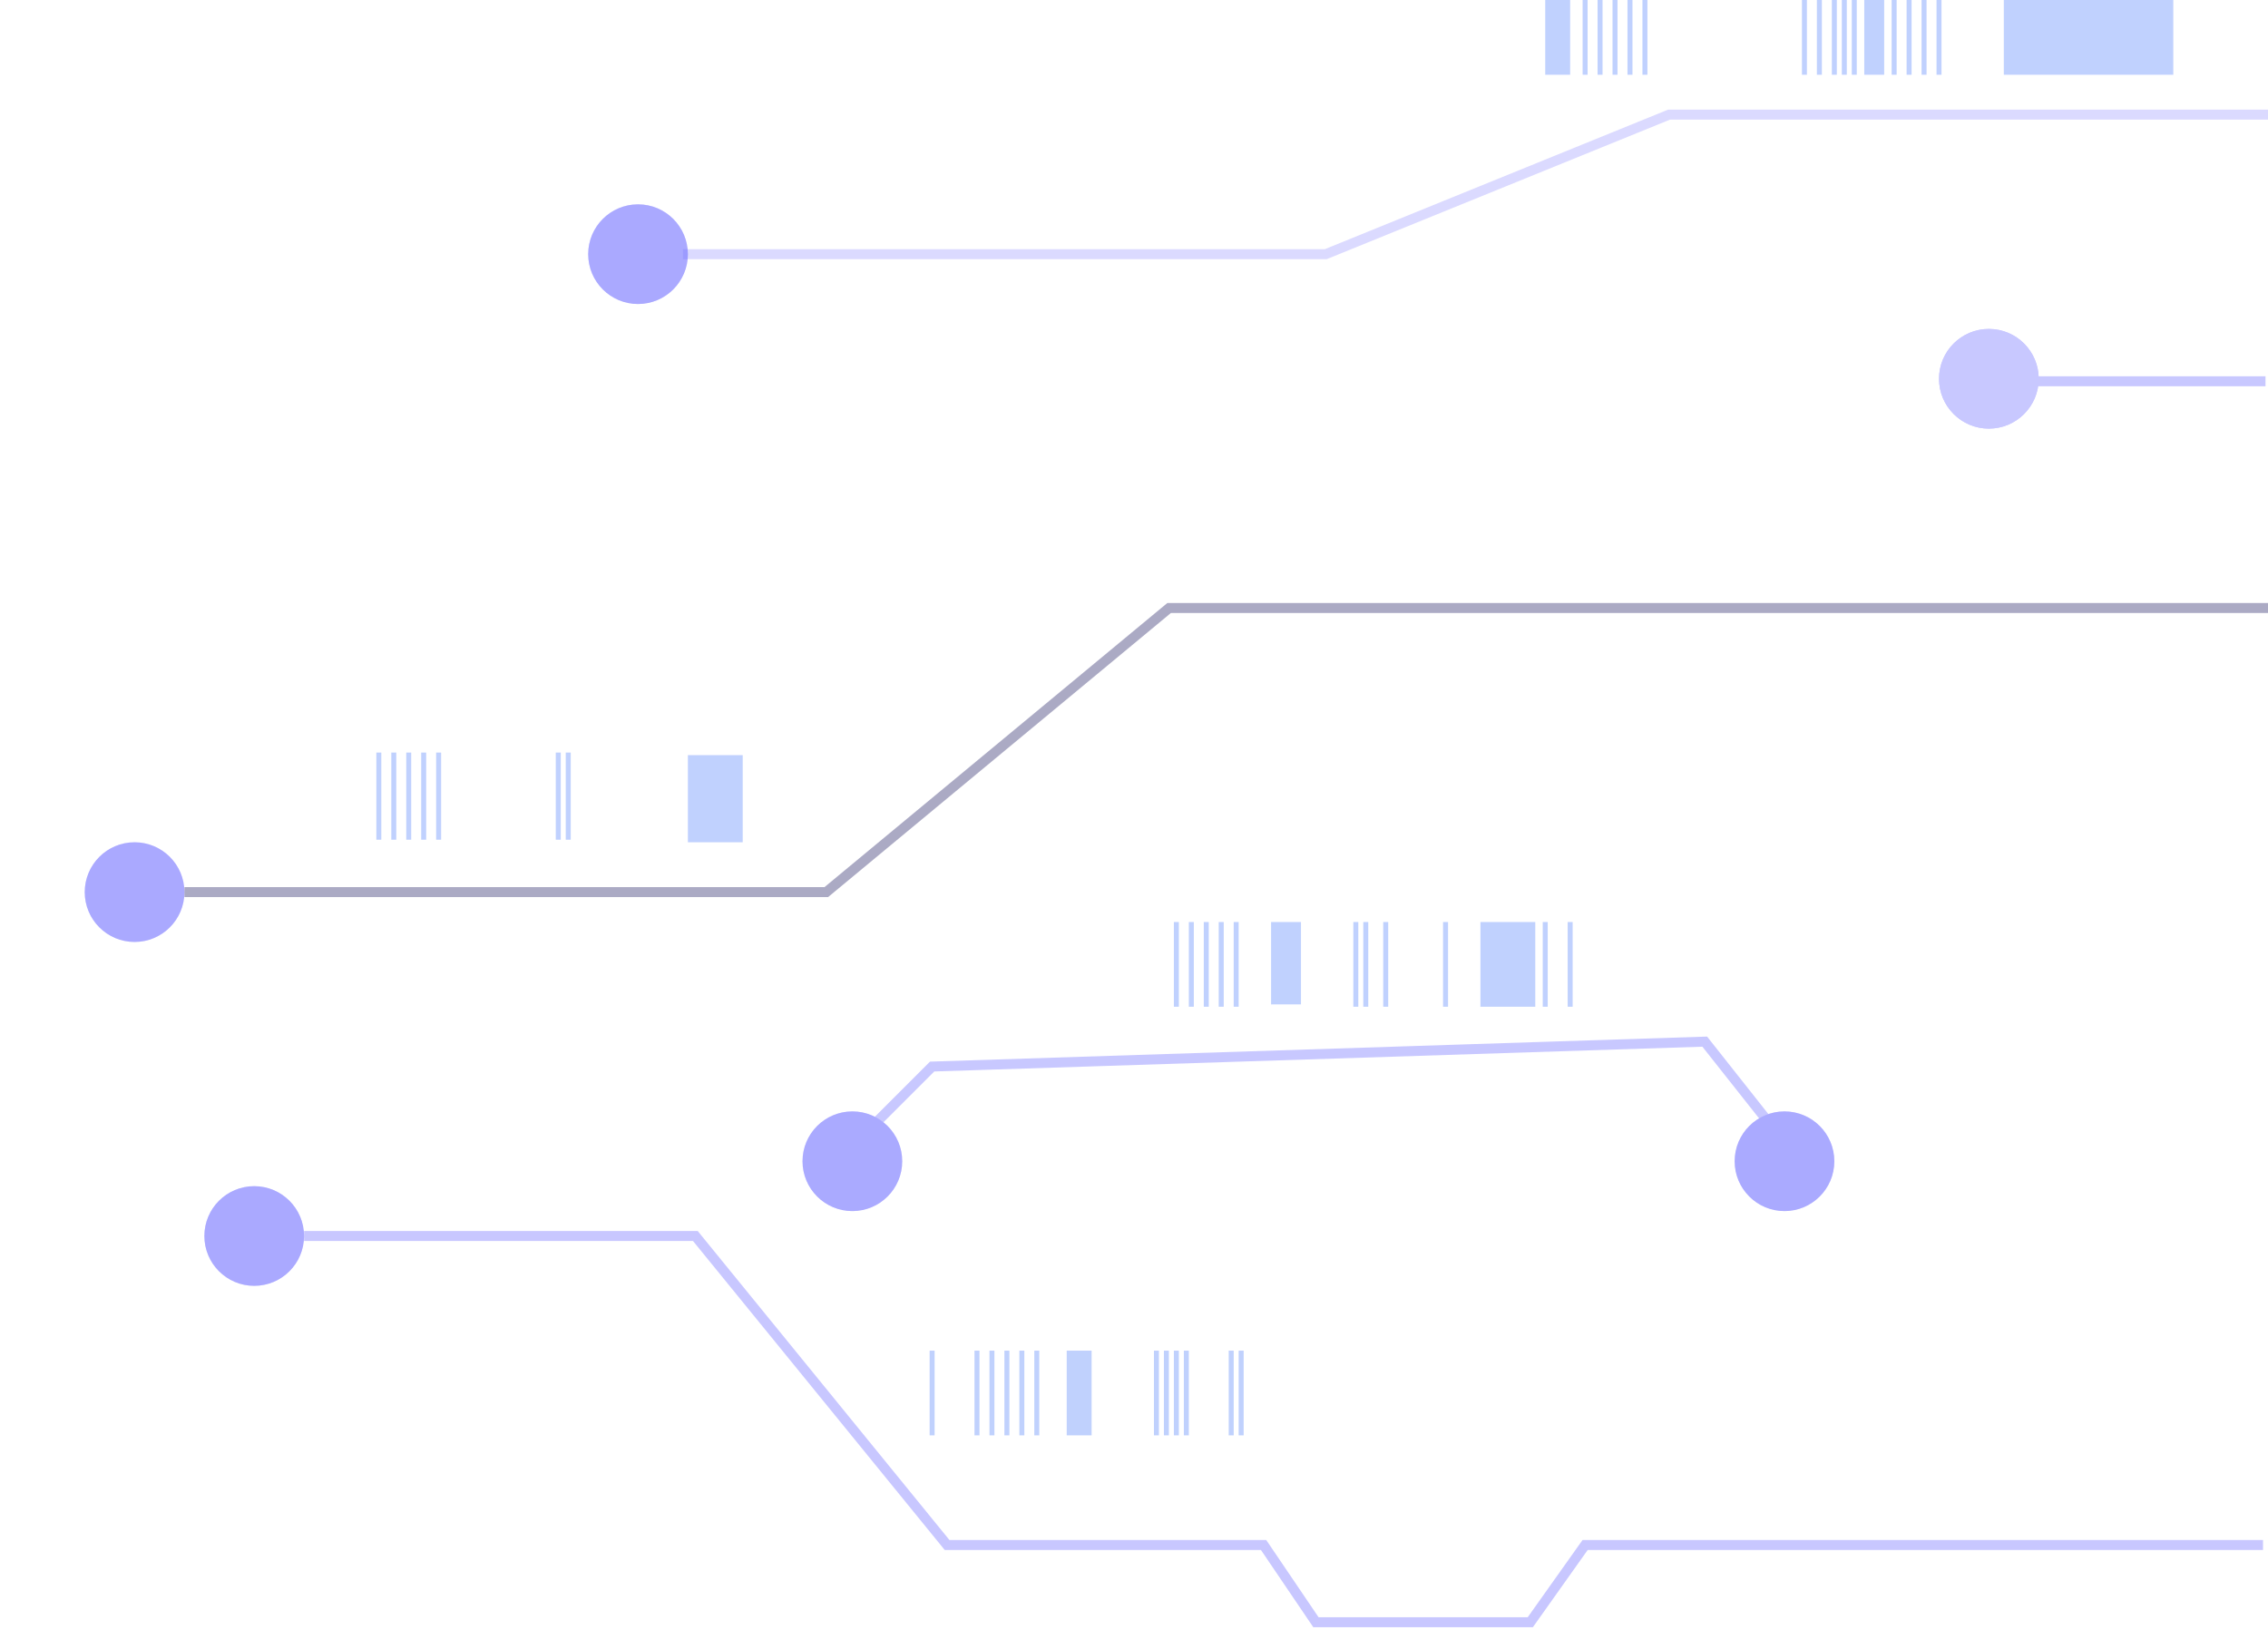 <svg width="455" height="327" viewBox="0 0 455 327" fill="none" xmlns="http://www.w3.org/2000/svg">

<g opacity="0.45">

<circle cx="399" cy="76" r="10" fill="#8684FF"/>
<g filter="url(#filter0_f_48_134)">
<circle cx="399" cy="76" r="10" fill="#8684FF"/>
</g>
<g filter="url(#filter1_f_48_134)">
<circle cx="171" cy="233" r="10" fill="#8684FF"/>
</g>
<g filter="url(#filter2_f_48_134)">
<circle cx="358" cy="233" r="10" fill="#8684FF"/>
</g>
<g filter="url(#filter3_f_48_134)">
<circle cx="27" cy="179" r="10" fill="#8684FF"/>
</g>
<g filter="url(#filter4_f_48_134)">
<circle cx="128" cy="51" r="10" fill="#8684FF"/>
</g>
<path d="M405 76.5H454.5" stroke="#8684FF" stroke-width="2"/>
</g>
<g opacity="0.45">
<circle cx="171" cy="233" r="10" fill="#8684FF"/>
<circle cx="358" cy="233" r="10" fill="#8684FF"/>
<path d="M170.5 230.5L187 214L342 209L359 230.5" stroke="#8684FF" stroke-width="2"/>
</g>
<g opacity="0.45">
<path d="M76 151V168.486" stroke="#7499FC"/>
<path d="M79 151V168.486" stroke="#7499FC"/>
<path d="M82 151V168.486" stroke="#7499FC"/>
<path d="M85 151V168.486" stroke="#7499FC"/>
<path d="M88 151V168.486" stroke="#7499FC"/>
<path d="M112 151V168.486" stroke="#7499FC"/>
<path d="M114 151V168.486" stroke="#7499FC"/>
<rect x="138" y="151.514" width="11" height="17.486" fill="#7499FC"/>
</g>
<g opacity="0.45">
<path d="M236 185V202" stroke="#7499FC"/>
<path d="M239 185V202" stroke="#7499FC"/>
<path d="M242 185V202" stroke="#7499FC"/>
<path d="M245 185V202" stroke="#7499FC"/>
<path d="M248 185V202" stroke="#7499FC"/>
<path d="M272 185V202" stroke="#7499FC"/>
<path d="M274 185V202" stroke="#7499FC"/>
<path d="M278 185V202" stroke="#7499FC"/>
<path d="M315 185V202" stroke="#7499FC"/>
<path d="M310 185V202" stroke="#7499FC"/>
<path d="M290 185V202" stroke="#7499FC"/>
<rect x="297" y="185" width="11" height="17" fill="#7499FC"/>
<rect x="255" y="185" width="6" height="16.528" fill="#7499FC"/>
</g>
<g opacity="0.45">
<rect x="310" width="5" height="15" fill="#7499FC"/>
<rect x="374" width="4" height="15" fill="#7499FC"/>
<rect x="402" width="34" height="15" fill="#7499FC"/>
<path d="M321 0V15" stroke="#7499FC"/>
<path d="M318 0V15" stroke="#7499FC"/>
<path d="M324 0V15" stroke="#7499FC"/>
<path d="M327 0V15" stroke="#7499FC"/>
<path d="M330 0V15" stroke="#7499FC"/>
<path d="M362 0V15" stroke="#7499FC"/>
<path d="M365 0V15" stroke="#7499FC"/>
<path d="M368 0V15" stroke="#7499FC"/>
<path d="M370 0V15" stroke="#7499FC"/>
<path d="M372 0V15" stroke="#7499FC"/>
<path d="M380 0V15" stroke="#7499FC"/>
<path d="M383 0V15" stroke="#7499FC"/>
<path d="M386 0V15" stroke="#7499FC"/>
<path d="M389 0V15" stroke="#7499FC"/>
</g>
<path opacity="0.45" d="M455 122H234.538L165.765 179H37" stroke="#45447D" stroke-width="2"/>
<path opacity="0.45" d="M458 23H334.846L265.966 51H137" stroke="#4C48FF" stroke-opacity="0.45" stroke-width="2"/>
<circle opacity="0.45" cx="27" cy="179" r="10" fill="#8684FF"/>
<circle opacity="0.45" cx="128" cy="51" r="10" fill="#8684FF"/>
<circle opacity="0.45" cx="51" cy="248" r="10" fill="#8684FF"/>
<g opacity="0.45" filter="url(#filter6_f_48_134)">
<circle cx="51" cy="248" r="10" fill="#8684FF"/>
</g>
<path d="M61 248H139.5L190 310H253.5L264 325.5H307L318 310H454" stroke="#8684FF" stroke-opacity="0.45" stroke-width="2"/>
<path d="M196 271V288" stroke="#7499FC" stroke-opacity="0.45"/>
<path d="M187 271V288" stroke="#7499FC" stroke-opacity="0.45"/>
<path d="M199 271V288" stroke="#7499FC" stroke-opacity="0.45"/>
<path d="M202 271V288" stroke="#7499FC" stroke-opacity="0.45"/>
<path d="M205 271V288" stroke="#7499FC" stroke-opacity="0.45"/>
<path d="M208 271V288" stroke="#7499FC" stroke-opacity="0.45"/>
<path d="M232 271V288" stroke="#7499FC" stroke-opacity="0.45"/>
<path d="M236 271V288" stroke="#7499FC" stroke-opacity="0.45"/>
<path d="M247 271V288" stroke="#7499FC" stroke-opacity="0.45"/>
<path d="M234 271V288" stroke="#7499FC" stroke-opacity="0.45"/>
<path d="M238 271V288" stroke="#7499FC" stroke-opacity="0.45"/>
<path d="M249 271V288" stroke="#7499FC" stroke-opacity="0.45"/>
<rect x="214" y="271" width="5" height="17" fill="#7499FC" fill-opacity="0.45"/>
<defs>
<filter id="filter0_f_48_134" x="374" y="51" width="50" height="50" filterUnits="userSpaceOnUse" color-interpolation-filters="sRGB">
<feFlood flood-opacity="0" result="BackgroundImageFix"/>
<feBlend mode="normal" in="SourceGraphic" in2="BackgroundImageFix" result="shape"/>
<feGaussianBlur stdDeviation="7.5" result="effect1_foregroundBlur_48_134"/>
</filter>
<filter id="filter1_f_48_134" x="146" y="208" width="50" height="50" filterUnits="userSpaceOnUse" color-interpolation-filters="sRGB">
<feFlood flood-opacity="0" result="BackgroundImageFix"/>
<feBlend mode="normal" in="SourceGraphic" in2="BackgroundImageFix" result="shape"/>
<feGaussianBlur stdDeviation="7.5" result="effect1_foregroundBlur_48_134"/>
</filter>
<filter id="filter2_f_48_134" x="333" y="208" width="50" height="50" filterUnits="userSpaceOnUse" color-interpolation-filters="sRGB">
<feFlood flood-opacity="0" result="BackgroundImageFix"/>
<feBlend mode="normal" in="SourceGraphic" in2="BackgroundImageFix" result="shape"/>
<feGaussianBlur stdDeviation="7.5" result="effect1_foregroundBlur_48_134"/>
</filter>
<filter id="filter3_f_48_134" x="2" y="154" width="50" height="50" filterUnits="userSpaceOnUse" color-interpolation-filters="sRGB">
<feFlood flood-opacity="0" result="BackgroundImageFix"/>
<feBlend mode="normal" in="SourceGraphic" in2="BackgroundImageFix" result="shape"/>
<feGaussianBlur stdDeviation="7.5" result="effect1_foregroundBlur_48_134"/>
</filter>
<filter id="filter4_f_48_134" x="103" y="26" width="50" height="50" filterUnits="userSpaceOnUse" color-interpolation-filters="sRGB">
<feFlood flood-opacity="0" result="BackgroundImageFix"/>
<feBlend mode="normal" in="SourceGraphic" in2="BackgroundImageFix" result="shape"/>
<feGaussianBlur stdDeviation="7.5" result="effect1_foregroundBlur_48_134"/>
</filter>
<filter id="filter5_f_48_134" x="0" y="20" width="50" height="50" filterUnits="userSpaceOnUse" color-interpolation-filters="sRGB">
<feFlood flood-opacity="0" result="BackgroundImageFix"/>
<feBlend mode="normal" in="SourceGraphic" in2="BackgroundImageFix" result="shape"/>
<feGaussianBlur stdDeviation="7.5" result="effect1_foregroundBlur_48_134"/>
</filter>
<filter id="filter6_f_48_134" x="26" y="223" width="50" height="50" filterUnits="userSpaceOnUse" color-interpolation-filters="sRGB">
<feFlood flood-opacity="0" result="BackgroundImageFix"/>
<feBlend mode="normal" in="SourceGraphic" in2="BackgroundImageFix" result="shape"/>
<feGaussianBlur stdDeviation="7.5" result="effect1_foregroundBlur_48_134"/>
</filter>
</defs>
</svg>
